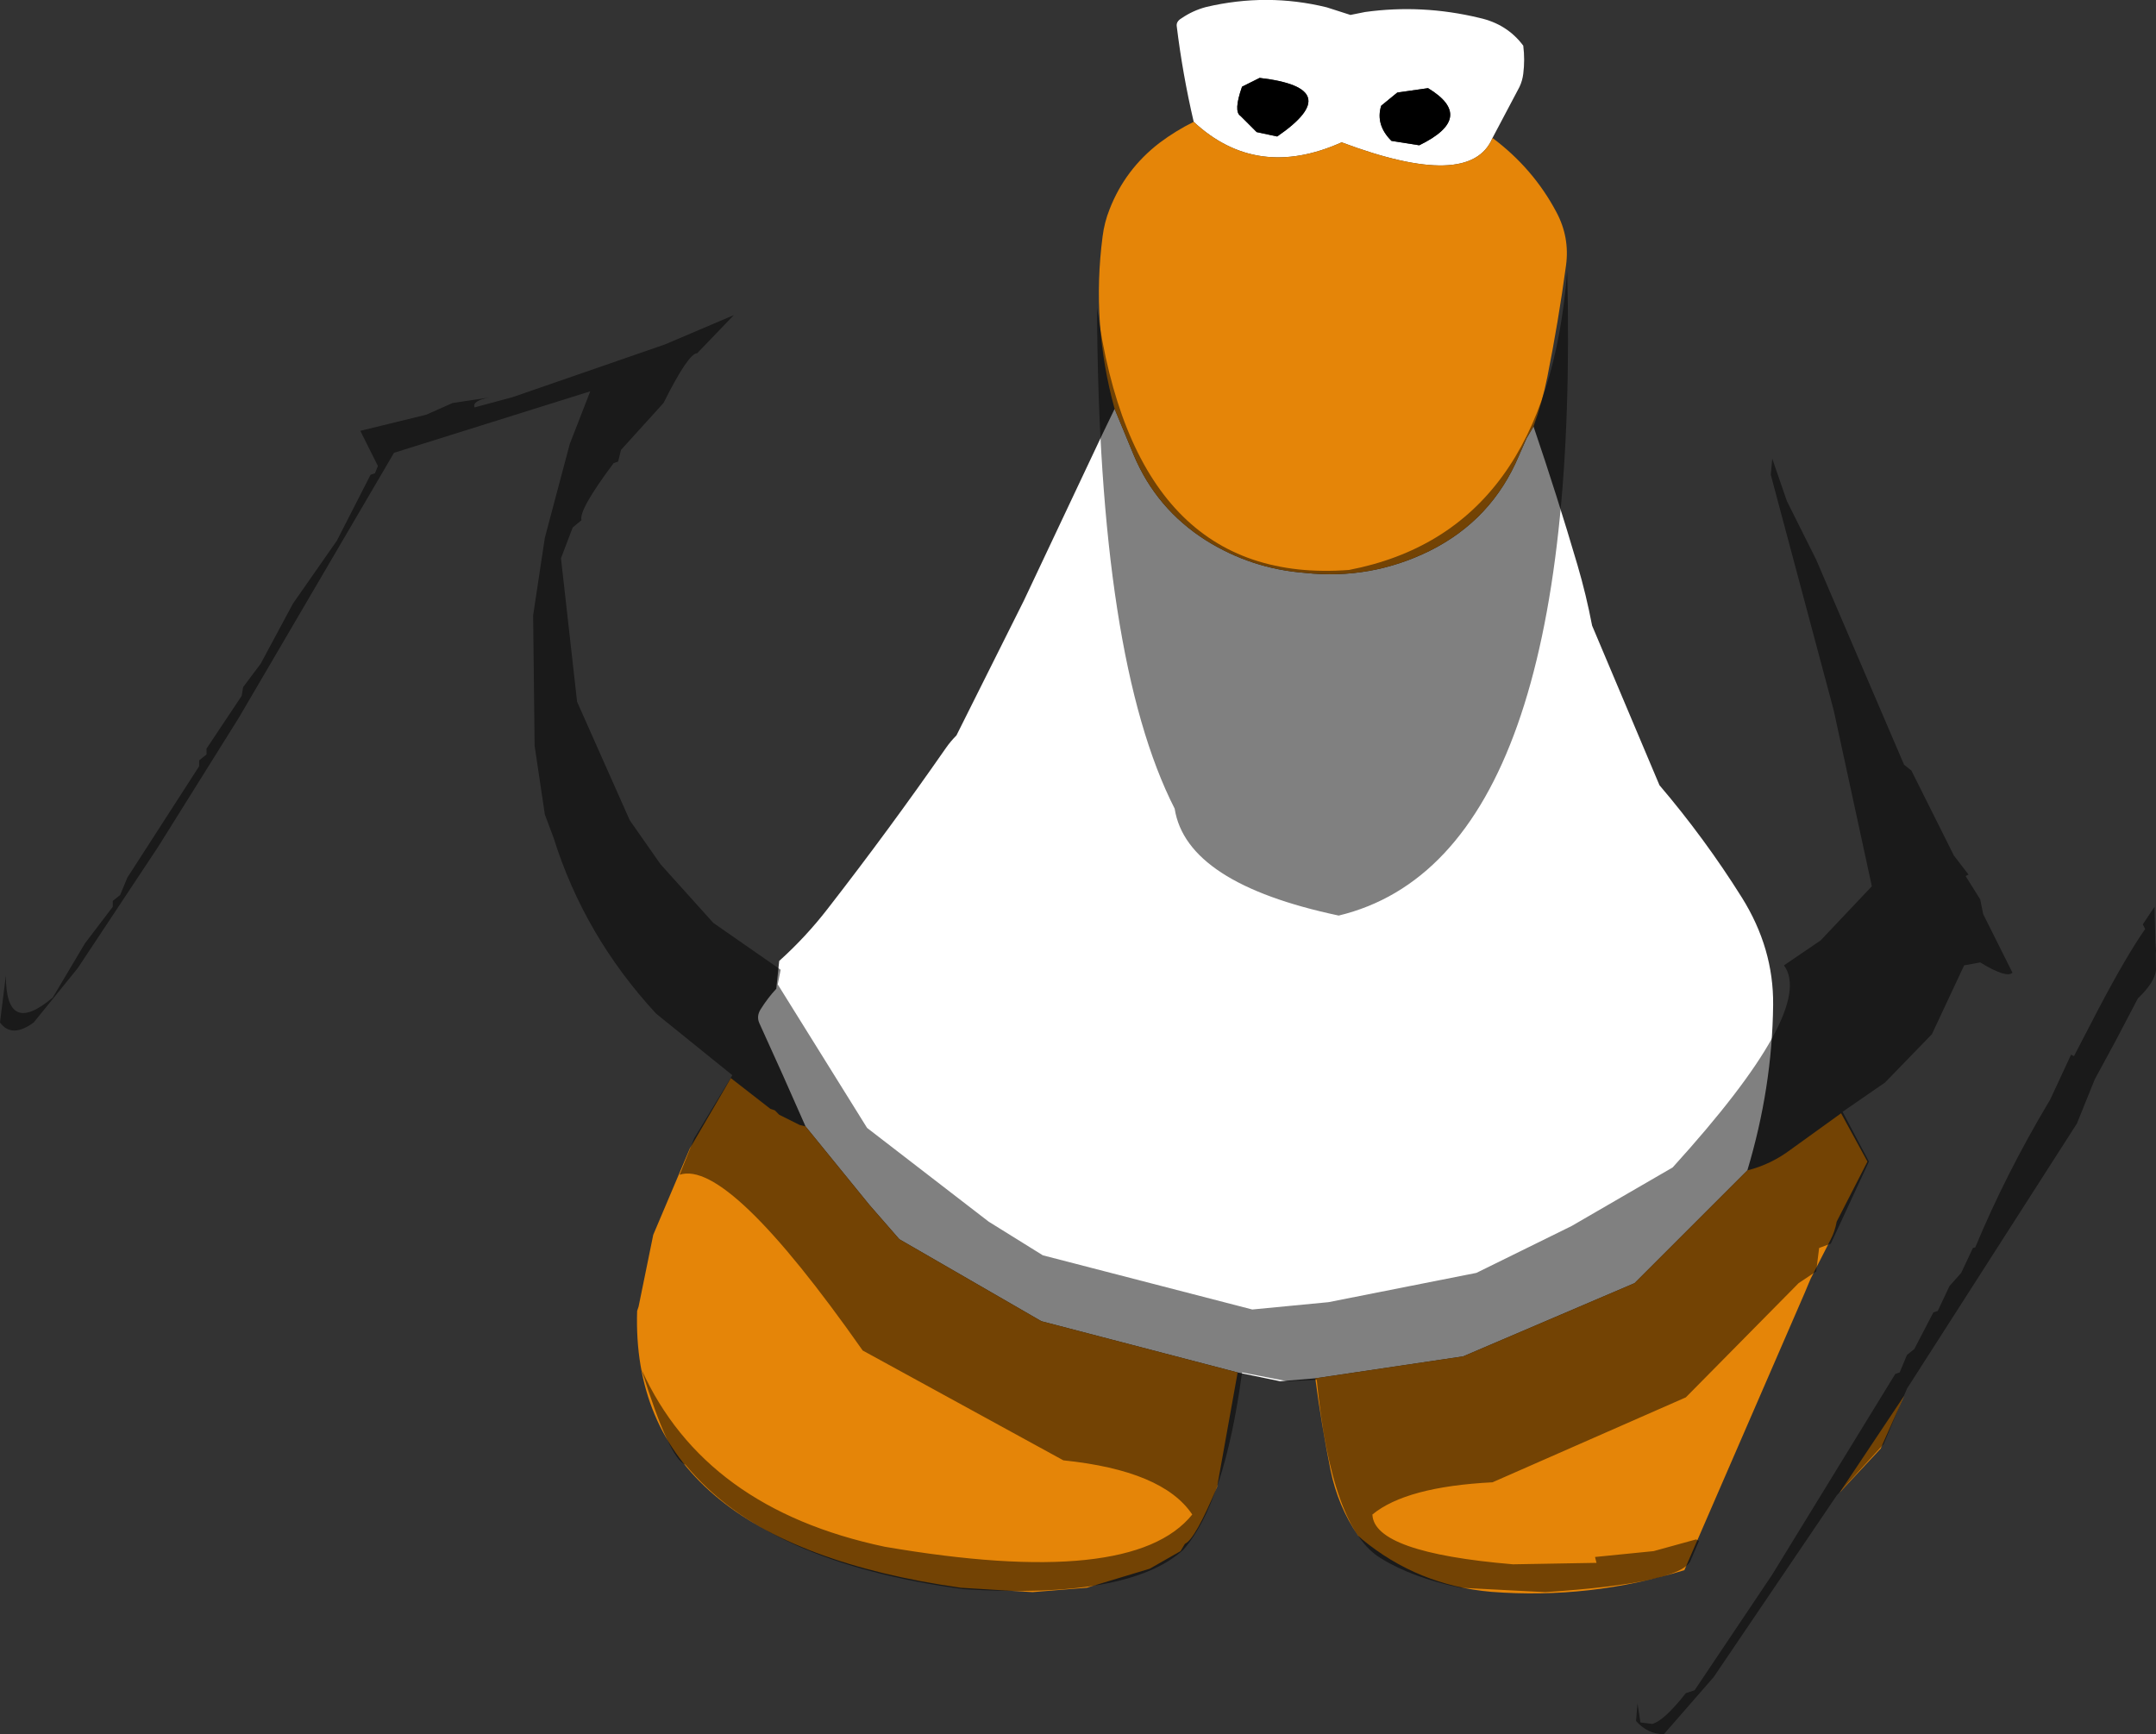 <?xml version="1.0" encoding="UTF-8" standalone="no"?>
<svg xmlns:ffdec="https://www.free-decompiler.com/flash" xmlns:xlink="http://www.w3.org/1999/xlink" ffdec:objectType="shape" height="296.05px" width="368.0px" xmlns="http://www.w3.org/2000/svg">
  <rect width="100%" height="100%" fill="#333333" stroke="none"/>
  <g transform="matrix(1.0, 0.0, 0.0, 1.0, 216.25, 70.3)">
    <path d="M-12.5 -49.5 Q-14.4 -57.65 -15.4 -65.85 -15.5 -66.65 -14.55 -67.2 -12.65 -68.5 -10.4 -69.1 0.0 -71.55 10.2 -69.05 L14.25 -67.75 16.75 -68.25 Q26.5 -69.6 36.25 -67.25 41.0 -66.2 43.75 -62.5 44.05 -60.1 43.75 -57.7 43.6 -56.5 43.1 -55.45 L38.5 -46.75 Q34.75 -37.75 12.75 -46.0 -1.75 -39.5 -12.5 -49.5 M45.5 2.5 Q49.5 14.25 53.0 26.15 54.5 31.25 55.5 36.5 L67.0 63.75 Q74.75 72.85 81.05 82.9 86.5 91.6 86.4 101.25 86.25 115.35 82.0 129.5 L62.75 148.75 33.5 161.25 8.25 165.0 2.25 165.5 -5.0 164.0 -38.5 155.25 -62.75 141.25 -67.85 135.4 -78.75 122.0 Q-82.65 113.1 -86.65 104.35 -87.15 103.2 -86.45 102.05 -85.2 100.05 -83.75 98.5 L-83.25 93.75 Q-78.65 89.6 -74.95 84.8 -64.5 71.35 -54.8 57.4 -54.0 56.25 -53.0 55.25 L-41.5 32.25 -28.05 3.75 -26.0 -0.5 -22.75 7.35 Q-18.9 16.55 -10.4 21.95 -2.65 26.8 6.5 27.5 17.7 28.7 27.75 23.75 38.4 18.45 43.0 7.5 L44.3 4.55 45.5 2.5 M22.25 -54.5 L19.5 -52.25 Q18.5 -49.0 21.25 -46.25 L26.0 -45.5 Q35.75 -50.25 27.5 -55.25 L22.25 -54.5 M-4.5 -50.5 L-1.75 -47.75 1.75 -47.0 Q13.75 -55.25 -1.25 -57.0 L-4.25 -55.5 Q-5.75 -51.25 -4.5 -50.5" fill="#ffffff" fill-rule="evenodd" stroke="none"/>
    <path d="M22.25 -54.5 L27.5 -55.25 Q35.75 -50.25 26.0 -45.5 L21.25 -46.25 Q18.5 -49.0 19.5 -52.25 L22.25 -54.5 M-4.5 -50.5 Q-5.75 -51.25 -4.25 -55.5 L-1.25 -57.0 Q13.75 -55.25 1.75 -47.0 L-1.75 -47.75 -4.5 -50.5" fill="#000000" fill-rule="evenodd" stroke="none"/>
    <path d="M-12.5 -49.5 Q-1.75 -39.5 12.75 -46.0 34.75 -37.75 38.5 -46.75 45.45 -41.55 49.4 -34.1 51.7 -29.8 51.05 -25.0 49.75 -15.4 47.85 -5.9 47.0 -1.65 45.5 2.5 L44.3 4.55 43.0 7.5 Q38.4 18.45 27.75 23.75 17.7 28.7 6.5 27.5 -2.65 26.8 -10.4 21.95 -18.9 16.55 -22.75 7.35 L-26.0 -0.5 Q-30.0 -15.0 -28.05 -29.95 -27.75 -32.35 -26.85 -34.6 -24.2 -41.4 -18.35 -45.9 -15.55 -48.0 -12.5 -49.5 M82.0 129.5 Q86.0 128.5 89.4 125.95 L98.0 119.75 102.5 128.0 97.25 138.25 Q96.95 139.9 96.25 141.25 L92.8 148.0 92.4 148.95 91.75 150.5 71.25 197.75 Q55.1 202.75 38.3 201.45 25.75 200.35 16.2 192.45 L15.55 191.85 Q12.1 186.8 10.85 180.65 9.3 172.9 8.25 165.0 L33.5 161.25 62.75 148.75 82.0 129.5 M-5.0 164.0 L-8.5 183.5 Q-12.25 192.5 -14.0 193.25 L-14.75 194.5 -20.0 197.5 -30.75 200.75 -40.0 201.5 -52.25 200.75 Q-108.75 192.75 -107.5 153.5 L-107.25 152.75 -104.75 140.5 -98.5 125.75 -91.5 113.75 -84.75 119.0 -84.0 119.25 -83.25 120.0 -79.75 121.75 -78.75 122.0 -67.85 135.4 -62.75 141.25 -38.5 155.25 -5.0 164.0 M104.75 177.0 L97.75 184.5 108.75 168.0 104.75 177.0" fill="#e58508" fill-rule="evenodd" stroke="none"/>
    <path d="M-139.0 -1.5 L-132.65 -2.45 Q-135.7 -1.9 -135.25 -0.75 L-128.75 -2.5 -102.75 -11.5 -91.0 -16.5 -97.25 -10.0 Q-98.75 -10.0 -103.0 -1.5 L-110.25 6.5 -110.75 8.5 -111.5 8.75 Q-117.5 16.75 -117.0 18.5 L-118.5 19.75 -120.5 25.0 -117.75 49.5 -108.75 69.75 -103.5 77.25 -94.5 87.25 -83.0 95.25 -83.5 97.75 -68.25 122.25 -47.5 138.25 -38.25 144.0 -2.5 153.25 10.5 152.0 35.75 147.0 52.0 139.0 69.25 129.0 Q93.75 102.0 88.25 94.5 L94.5 90.25 103.25 81.0 96.75 51.0 86.0 10.75 86.25 8.0 88.75 15.25 93.75 25.25 108.75 60.25 110.0 61.25 117.25 75.75 119.75 79.0 119.25 79.25 121.75 83.25 122.25 85.75 127.25 95.75 Q126.25 96.75 121.75 94.0 L119.0 94.5 113.5 106.25 105.5 114.5 98.25 119.5 102.75 128.0 96.25 142.0 94.25 142.75 93.75 146.75 90.75 148.75 71.5 168.25 38.5 182.75 Q23.75 183.5 18.0 188.25 18.25 194.75 42.0 196.75 L56.25 196.5 56.0 195.5 66.0 194.5 73.25 192.5 73.75 192.75 72.25 196.25 Q70.25 200.0 47.5 201.5 L33.0 200.75 Q24.75 199.0 19.5 195.75 11.0 190.75 8.5 165.25 L3.5 165.5 -4.25 164.0 Q-7.25 186.25 -14.25 194.25 -23.5 202.75 -51.75 201.0 -85.5 196.5 -99.25 179.75 -102.0 178.75 -106.75 163.5 -96.0 187.25 -65.25 193.75 -23.0 201.0 -12.75 188.25 -17.75 180.75 -34.75 179.0 L-69.0 160.25 Q-92.0 127.5 -100.25 130.25 L-97.75 124.0 -91.25 113.25 -104.25 102.75 Q-116.5 89.5 -121.75 72.75 L-123.25 68.75 -125.0 57.0 -125.25 34.75 -123.25 21.5 -119.0 5.5 -115.5 -3.5 -149.0 7.0 -175.5 52.25 -189.25 74.25 -203.0 95.0 -210.5 104.25 Q-214.25 107.0 -216.25 104.25 L-215.25 96.25 Q-215.25 106.75 -207.25 100.0 L-201.75 90.75 -197.0 84.5 -197.0 83.5 -195.75 82.5 -194.5 79.5 -182.25 60.5 -182.25 59.5 -181.0 58.5 -181.0 57.5 -175.0 48.5 -174.75 47.0 -171.75 43.0 -166.25 32.75 -158.75 22.0 -153.0 10.75 -152.25 10.5 -151.75 9.25 -154.75 3.25 -143.5 0.5 -139.0 -1.5 M151.75 95.25 Q151.55 97.4 148.65 100.15 L144.8 107.5 141.3 113.95 138.25 121.5 109.25 166.75 105.25 176.25 97.25 185.0 76.25 216.0 67.75 225.75 Q65.0 225.75 63.0 223.5 L63.25 220.5 63.75 223.75 65.75 224.0 Q67.75 223.5 71.5 218.75 L73.0 218.25 86.25 198.5 107.25 164.25 108.0 164.0 109.25 161.0 110.5 160.0 113.75 153.75 114.5 153.5 116.5 149.25 118.5 147.0 120.5 142.75 120.9 142.65 Q126.05 130.25 133.4 117.9 L133.65 117.5 137.25 109.75 137.75 110.0 141.8 102.2 Q146.65 92.95 149.9 88.3 L149.5 87.5 151.5 84.5 151.65 90.7 151.75 92.0 151.7 92.6 151.75 95.25 M12.25 86.0 Q-13.75 80.5 -15.75 67.75 -28.75 42.25 -29.0 -17.75 -22.5 29.75 14.0 27.0 47.75 20.5 51.25 -24.0 53.75 76.0 12.25 86.0" fill="#000000" fill-opacity="0.498" fill-rule="evenodd" stroke="none"/>
  </g>
</svg>
